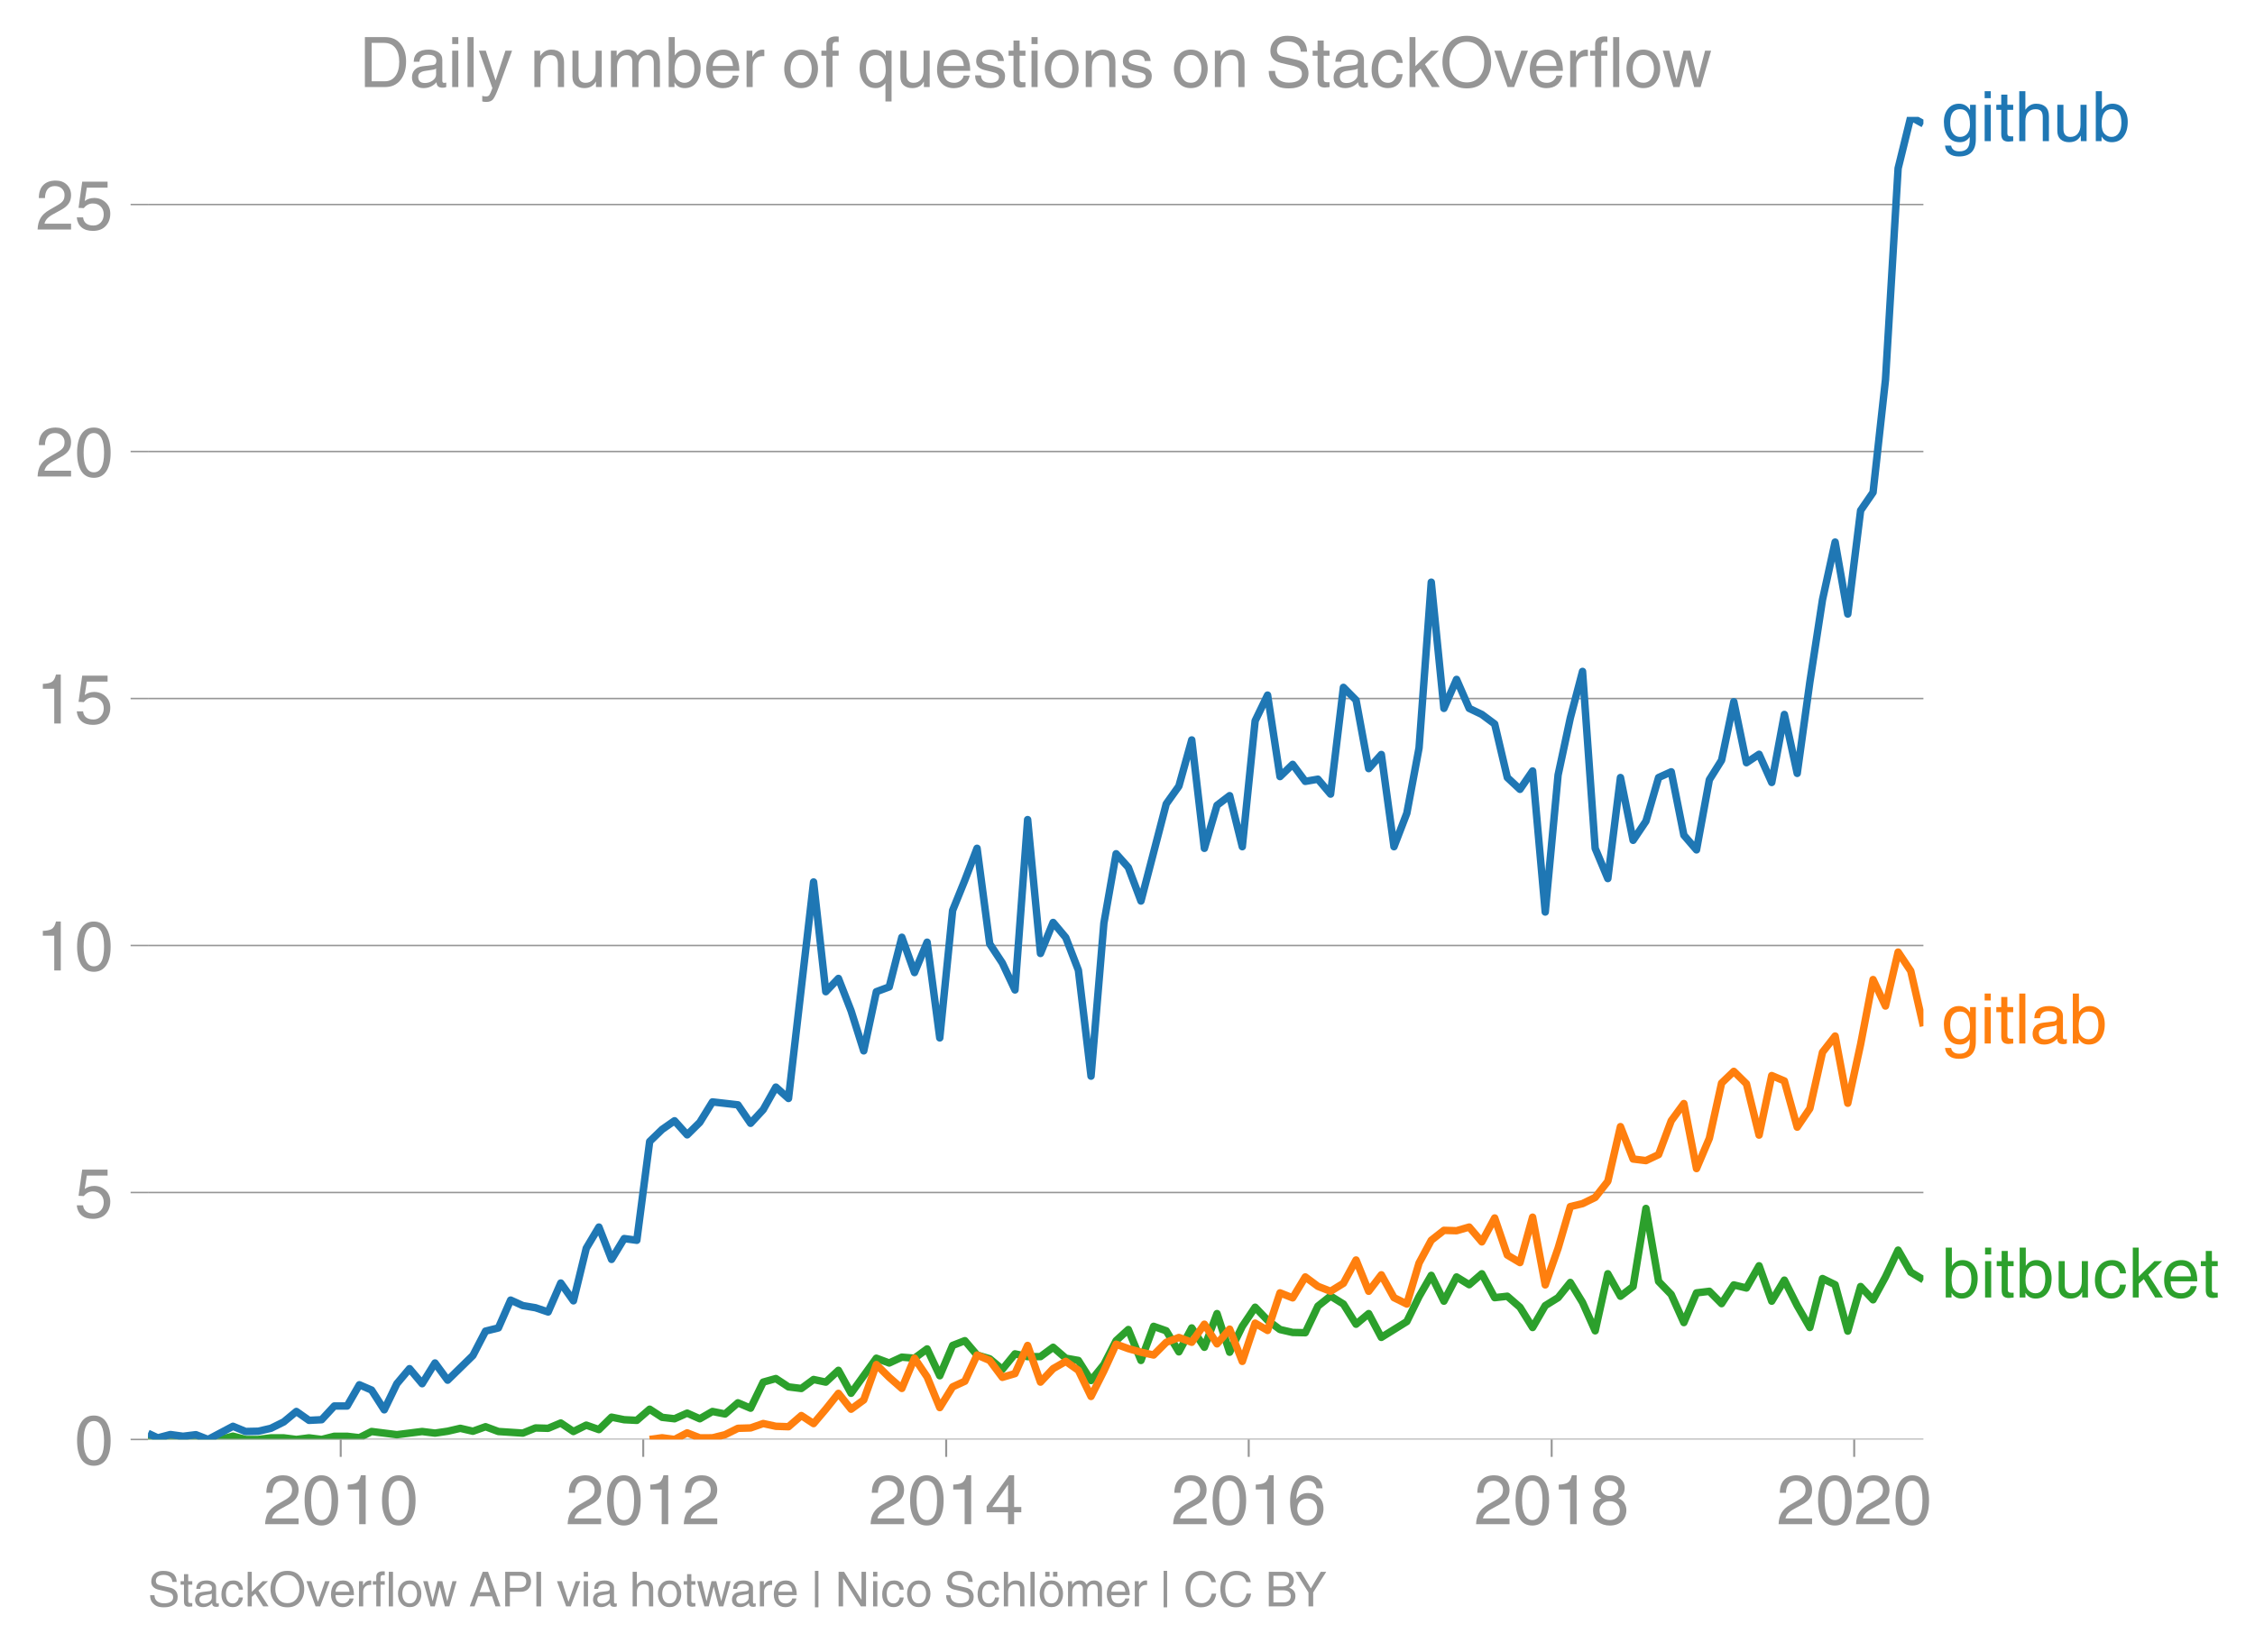 <svg height="443.234" viewBox="0 0 453.59 332.425" width="604.786" xmlns="http://www.w3.org/2000/svg" xmlns:xlink="http://www.w3.org/1999/xlink"><defs><style>*{stroke-linecap:butt;stroke-linejoin:round}</style></defs><g id="figure_1"><path d="M0 332.425h453.59V0H0z" fill="none" id="patch_1"/><g id="axes_1"><path d="M29.77 289.628h357.12V23.516H29.77z" fill="none" id="patch_2"/><path clip-path="url(#p16e44bb35f)" d="M29.77 289.007l1.961.621h12.584l2.545-.662 2.542.662h2.543l2.542-.32h2.584l2.543.32 2.544-.32 2.541.32 2.543-.641h2.584l2.459.286 2.457-1.248 5.087.641 5.085-.64 2.584.32 2.543-.374 2.544-.588 2.54.588 2.543-.909 2.585.962 4.916.32 2.544-1.036 2.543.075 2.543-1.069 2.542 1.71 2.584-1.282 2.543.897 2.544-2.5 2.54.513 2.543.128 2.585-2.244 2.5 1.636 2.5.287 2.544-1.133 2.542 1.133 2.543-1.464 2.542.502 2.584-2.244 2.543 1.08 2.544-5.248 2.541-.716 2.543 1.678 2.584.32 2.459-1.809 2.457.527 2.545-2.373 2.542 4.617 5.085-7.053 2.584.962 2.543-1.176 2.544.214 2.541-1.87 2.542 5.397 2.585-6.092 2.459-.962 2.457 2.886 2.545.758 2.542 2.127 2.543-3.12 2.542.555h2.584l2.543-1.88 2.544 2.2 2.54.45 2.543 4.04 2.585-3.207 2.459-4.809 2.457-2.244 2.544 6.22 2.543-6.862 2.542.898 2.543 4.232 2.584-4.809 2.543 3.89 2.544-6.775 2.54 7.77 2.543-5.206 2.584-3.847 2.501 2.62 2.5 1.869 2.544.587 2.542.054 2.543-5.354 2.542-2.02 2.584 1.603 2.543 4.061 2.544-2.137 2.541 4.787 5.127-3.184 2.459-5.027 2.457-4.271 2.545 5.194 2.542-4.874 2.543 1.56 2.542-2.2 2.584 4.808 2.543-.288 2.544 2.212 2.54 4.083 2.543-4.404 2.585-1.603 2.459-3.057 2.457 4.02 2.544 5.706 2.543-11.478 2.542 4.52 2.543-1.955 2.584-15.71 2.543 14.684 2.544 2.63 2.54 5.653 2.543-5.975 2.584-.32 2.46 2.485 2.457-3.768 2.544.62 2.543-4.467 2.542 7.118 2.543-4.232 2.584 5.13 2.543 4.403 2.544-9.854 2.54 1.24 2.543 9.34 2.584-8.977 2.501 2.676 2.5-4.6 2.544-5.397 2.542 4.435 2.543 1.529h0" fill="none" stroke="#2ca02c" stroke-linecap="square" stroke-width="1.5" id="line2d_1"/><g id="matplotlib.axis_1"><g id="xtick_1"><g id="line2d_2"><defs><path d="M0 0v3.5" id="m06232c6209" stroke="#969696" stroke-width=".4"/></defs><use x="68.534" xlink:href="#m06232c6209" y="289.628" fill="#969696" stroke="#969696" stroke-width=".4"/></g><g id="text_1"><defs><path d="M4.39 45.125q0 12.39 6.391 18.781 6.406 6.407 17.938 6.407 9.656 0 15.812-5.86 6.157-5.86 6.157-15.14 0-7.22-3.547-12.188-3.532-4.953-10.422-8.703l-12.11-6.64Q13.922 15.921 12.5 8.296h38.188V0H2.593q.39 9.906 4.297 16.5 3.906 6.594 12.203 11.375l12.593 7.328q5.032 2.89 7.329 5.984 2.297 3.094 2.297 8.516 0 5.375-3.766 9.031-3.75 3.672-10.156 3.672-7.078 0-10.594-4.672-3.516-4.656-3.61-12.609z" id="HelveticaWorld-Regular-50"/><path d="M42.484 34.188q0 14.109-3.734 21.156-3.734 7.062-10.969 7.062-7.078 0-10.89-7.062-3.797-7.047-3.797-21.157 0-13.671 3.75-20.937Q20.609 6 27.78 6q7.235 0 10.969 7 3.734 7.016 3.734 21.188zm9.422 0q0-17.297-6.25-26.704-6.25-9.39-17.875-9.39-12.062 0-18.062 9.734-6 9.75-6 26.36 0 17.03 6.14 26.578 6.157 9.547 17.922 9.547 11.625 0 17.875-9.5t6.25-26.626z" id="HelveticaWorld-Regular-48"/><path d="M35.89 0h-9.374v49.906H10.109v6.985q8.594.28 12.782 2.75Q27.094 62.109 29 70.313h6.89z" id="HelveticaWorld-Regular-49"/></defs><g transform="matrix(.14 0 0 -.14 52.963 306.678)" fill="#969696"><use xlink:href="#HelveticaWorld-Regular-50"/><use x="55.615" xlink:href="#HelveticaWorld-Regular-48"/><use x="111.23" xlink:href="#HelveticaWorld-Regular-49"/><use x="166.846" xlink:href="#HelveticaWorld-Regular-48"/></g></g></g><g id="xtick_2"><use x="129.387" xlink:href="#m06232c6209" y="289.628" fill="#969696" stroke="#969696" stroke-width=".4" id="line2d_3"/><g transform="matrix(.14 0 0 -.14 113.817 306.678)" fill="#969696" id="text_2"><use xlink:href="#HelveticaWorld-Regular-50"/><use x="55.615" xlink:href="#HelveticaWorld-Regular-48"/><use x="111.23" xlink:href="#HelveticaWorld-Regular-49"/><use x="166.846" xlink:href="#HelveticaWorld-Regular-50"/></g></g><g id="xtick_3"><use x="190.325" xlink:href="#m06232c6209" y="289.628" fill="#969696" stroke="#969696" stroke-width=".4" id="line2d_4"/><g id="text_3"><defs><path d="M10.594 24.703h22.61v31.89h-.188zM42 17.093V0h-8.797v17.094H2.484v8.593L34.72 70.314H42v-45.61h10.297v-7.61z" id="HelveticaWorld-Regular-52"/></defs><g transform="matrix(.14 0 0 -.14 174.754 306.678)" fill="#969696"><use xlink:href="#HelveticaWorld-Regular-50"/><use x="55.615" xlink:href="#HelveticaWorld-Regular-48"/><use x="111.23" xlink:href="#HelveticaWorld-Regular-49"/><use x="166.846" xlink:href="#HelveticaWorld-Regular-52"/></g></g></g><g id="xtick_4"><use x="251.178" xlink:href="#m06232c6209" y="289.628" fill="#969696" stroke="#969696" stroke-width=".4" id="line2d_5"/><g id="text_4"><defs><path d="M14.11 21.578q0-6.875 4.093-11.234Q22.313 6 28.906 6q6.297 0 10.032 4.438 3.734 4.453 3.734 11.687 0 6.297-3.688 10.547-3.687 4.25-10.468 4.25-6.594 0-10.5-4.156-3.907-4.157-3.907-11.188zM41.702 51.61q-.984 5.375-3.984 8.078-3 2.72-8.125 2.72-8.11 0-12.36-7.923-4.25-7.906-4.343-18.109l.203-.188q5.61 8.641 16.687 8.641 8.844 0 15.438-5.86 6.593-5.859 6.593-16.452 0-10.5-6.25-17.47-6.25-6.952-16.843-6.952-12.219 0-18.563 8.687-6.344 8.703-6.344 25.938 0 16.593 6.485 27.093 6.5 10.5 19.484 10.5 8.407 0 14.219-5.015 5.813-5 6.297-13.688z" id="HelveticaWorld-Regular-54"/></defs><g transform="matrix(.14 0 0 -.14 235.608 306.678)" fill="#969696"><use xlink:href="#HelveticaWorld-Regular-50"/><use x="55.615" xlink:href="#HelveticaWorld-Regular-48"/><use x="111.23" xlink:href="#HelveticaWorld-Regular-49"/><use x="166.846" xlink:href="#HelveticaWorld-Regular-54"/></g></g></g><g id="xtick_5"><use x="312.115" xlink:href="#m06232c6209" y="289.628" fill="#969696" stroke="#969696" stroke-width=".4" id="line2d_6"/><g id="text_5"><defs><path d="M27.594 40.578q5.422 0 8.953 3.094 3.547 3.11 3.547 8.234 0 4.594-3.407 7.547-3.39 2.953-9.687 2.953-5.61 0-8.672-3.11-3.047-3.093-3.047-7.874 0-5.125 3.813-7.984 3.812-2.86 8.5-2.86zm.093-7.562q-6.78 0-10.64-3.766-3.86-3.766-3.86-9.234 0-6.297 3.907-10.157Q21 6 28.219 6q6.406 0 10.234 3.86 3.828 3.859 3.828 10.265 0 5.469-3.828 9.172-3.828 3.719-10.766 3.719zM49.22 52.203q0-10.594-9.032-14.797 6.204-2.781 8.86-7.36 2.656-4.562 2.656-9.733 0-10.016-6.453-16.125-6.438-6.094-17.375-6.094-9.563 0-16.813 5.25-7.25 5.25-7.25 17.062 0 11.922 11.907 16.907-9.516 3.796-9.516 13.671 0 8.297 5.64 13.813 5.641 5.516 15.641 5.516 10.016 0 15.875-5.204 5.86-5.203 5.86-12.906z" id="HelveticaWorld-Regular-56"/></defs><g transform="matrix(.14 0 0 -.14 296.545 306.678)" fill="#969696"><use xlink:href="#HelveticaWorld-Regular-50"/><use x="55.615" xlink:href="#HelveticaWorld-Regular-48"/><use x="111.23" xlink:href="#HelveticaWorld-Regular-49"/><use x="166.846" xlink:href="#HelveticaWorld-Regular-56"/></g></g></g><g id="xtick_6"><use x="372.969" xlink:href="#m06232c6209" y="289.628" fill="#969696" stroke="#969696" stroke-width=".4" id="line2d_7"/><g transform="matrix(.14 0 0 -.14 357.399 306.678)" fill="#969696" id="text_6"><use xlink:href="#HelveticaWorld-Regular-50"/><use x="55.615" xlink:href="#HelveticaWorld-Regular-48"/><use x="111.23" xlink:href="#HelveticaWorld-Regular-50"/><use x="166.846" xlink:href="#HelveticaWorld-Regular-48"/></g></g></g><g id="matplotlib.axis_2"><g id="ytick_1"><path clip-path="url(#p16e44bb35f)" d="M29.77 289.628h357.12" fill="none" stroke="#969696" stroke-linecap="square" stroke-width=".3" id="line2d_8"/><g id="line2d_9"><defs><path d="M0 0h-3.5" id="ma847f5eac8" stroke="#969696" stroke-width=".3"/></defs><use x="29.771" xlink:href="#ma847f5eac8" y="289.628" fill="#969696" stroke="#969696" stroke-width=".3"/></g><use xlink:href="#HelveticaWorld-Regular-48" transform="matrix(.14 0 0 -.14 14.985 294.653)" fill="#969696" id="text_7"/></g><g id="ytick_2"><path clip-path="url(#p16e44bb35f)" d="M29.77 239.933h357.12" fill="none" stroke="#969696" stroke-linecap="square" stroke-width=".3" id="line2d_10"/><use x="29.771" xlink:href="#ma847f5eac8" y="239.933" fill="#969696" stroke="#969696" stroke-width=".3" id="line2d_11"/><g id="text_8"><defs><path d="M14.703 40.922q5.813 4.39 13.625 4.39 9.469 0 16.281-6.296 6.813-6.297 6.813-16.22 0-10.78-6.578-17.796-6.563-7-18.422-7-10.313 0-16.266 5.047Q4.203 8.109 3.22 17.39h9.094q.671-5.672 4.437-8.672 3.766-3 10.453-3 6.485 0 10.64 4.484Q42 14.703 42 21.688q0 7.125-4.36 11.421-4.343 4.297-11.218 4.297-7.813 0-13.047-6.687l-7.563.39 5.266 37.594h36.438v-8.5H17.672z" id="HelveticaWorld-Regular-53"/></defs><use xlink:href="#HelveticaWorld-Regular-53" transform="matrix(.14 0 0 -.14 14.985 244.957)" fill="#969696"/></g></g><g id="ytick_3"><path clip-path="url(#p16e44bb35f)" d="M29.77 190.237h357.12" fill="none" stroke="#969696" stroke-linecap="square" stroke-width=".3" id="line2d_12"/><use x="29.771" xlink:href="#ma847f5eac8" y="190.237" fill="#969696" stroke="#969696" stroke-width=".3" id="line2d_13"/><g transform="matrix(.14 0 0 -.14 7.2 195.262)" fill="#969696" id="text_9"><use xlink:href="#HelveticaWorld-Regular-49"/><use x="55.615" xlink:href="#HelveticaWorld-Regular-48"/></g></g><g id="ytick_4"><path clip-path="url(#p16e44bb35f)" d="M29.77 140.541h357.12" fill="none" stroke="#969696" stroke-linecap="square" stroke-width=".3" id="line2d_14"/><use x="29.771" xlink:href="#ma847f5eac8" y="140.541" fill="#969696" stroke="#969696" stroke-width=".3" id="line2d_15"/><g transform="matrix(.14 0 0 -.14 7.2 145.566)" fill="#969696" id="text_10"><use xlink:href="#HelveticaWorld-Regular-49"/><use x="55.615" xlink:href="#HelveticaWorld-Regular-53"/></g></g><g id="ytick_5"><path clip-path="url(#p16e44bb35f)" d="M29.77 90.846h357.12" fill="none" stroke="#969696" stroke-linecap="square" stroke-width=".3" id="line2d_16"/><use x="29.771" xlink:href="#ma847f5eac8" y="90.846" fill="#969696" stroke="#969696" stroke-width=".3" id="line2d_17"/><g transform="matrix(.14 0 0 -.14 7.2 95.87)" fill="#969696" id="text_11"><use xlink:href="#HelveticaWorld-Regular-50"/><use x="55.615" xlink:href="#HelveticaWorld-Regular-48"/></g></g><g id="ytick_6"><path clip-path="url(#p16e44bb35f)" d="M29.77 41.15h357.12" fill="none" stroke="#969696" stroke-linecap="square" stroke-width=".3" id="line2d_18"/><use x="29.771" xlink:href="#ma847f5eac8" y="41.15" fill="#969696" stroke="#969696" stroke-width=".3" id="line2d_19"/><g transform="matrix(.14 0 0 -.14 7.2 46.175)" fill="#969696" id="text_12"><use xlink:href="#HelveticaWorld-Regular-50"/><use x="55.615" xlink:href="#HelveticaWorld-Regular-53"/></g></g></g><path clip-path="url(#p16e44bb35f)" d="M130.68 289.628l2.5-.342 2.5.342 2.544-1.325 2.542 1.005 2.543-.011 2.542-.63 2.584-1.283 2.543-.075 2.544-.887 2.541.556 2.543.085 2.584-2.244 2.459 1.615 2.457-2.897 2.545-3.185 2.542 3.185 2.543-1.86 2.542-7.118 2.584 2.565 2.543 2.234 2.544-6.081 2.541 3.762 2.542 6.177 2.585-4.168 2.459-1.134 2.457-5.278 2.545 1.09 2.542 3.398 2.543-.748 2.542-5.664 2.584 7.374 2.543-2.704 2.544-1.464 2.54 1.795 2.543 5.259 2.585-5.13 2.459-5.382 2.457.893 2.544.716 2.543.567 2.542-2.555 2.543-.972 2.584.962 2.543-3.634 2.544 3.954 2.54-2.96 2.543 6.487 2.584-7.695 2.501 1.47 2.5-7.562 2.544 1.005 2.542-4.21 2.543 1.891 2.542.994 2.584-1.603 2.543-4.692 2.544 6.295 2.541-3.313 2.543 4.595 2.584 1.283 2.459-8.245 2.457-4.58 2.545-1.998 2.542.074 2.543-.737 2.542 2.982 2.584-4.81 2.543 7.46 2.544 1.518 2.54-9.138 2.543 13.626 2.585-7.374 2.459-8.382 2.457-.595 2.544-1.25 2.543-3.239 2.542-11.008 2.543 6.52 2.584.32 2.543-1.207 2.544-6.808 2.54-3.463 2.543 13.081 2.584-6.091 2.46-11.107 2.457-2.36 2.544 2.502 2.543 10.323 2.542-11.98 2.543 1.08 2.584 9.297 2.543-3.75 2.544-11.319 2.54-3.26 2.543 13.52 2.584-11.863 2.501-13.023 2.5 5.328 2.544-10.858 2.542 3.805 2.543 11.104" fill="none" stroke="#ff7f0e" stroke-linecap="square" stroke-width="1.5" id="line2d_20"/><path clip-path="url(#p16e44bb35f)" d="M29.77 288.386l1.961.922 2.541-.674 2.543.353 2.584-.32 2.459.961 5.002-2.65 2.542 1.047 2.543-.053 2.542-.588 2.584-1.283 2.543-2.105 2.544 1.785 2.541-.128 2.543-2.758h2.584l2.459-4.27 2.457 1.064 2.545 3.976 2.542-5.258 2.543-3.025 2.542 3.025 2.584-4.168 2.543 3.462 5.085-4.97 2.542-4.905 2.585-.64 2.459-5.6 2.457 1.11 2.544.428 2.543.855 2.543-5.825 2.542 3.58 2.584-10.58 2.543-4.264 2.544 6.509 2.54-4.19 2.543.342 2.585-19.878 2.5-2.421 2.5-1.747 2.544 2.832 2.542-2.512 2.543-4.114 5.126.588 2.543 3.719 2.544-2.757 2.541-4.532 2.543 2.287 5.043-43.558 2.457 22.077 2.545-2.672 2.542 6.52 2.543 8.057 2.542-11.905 2.584-.962 2.543-9.992 2.544 7.107 2.541-6.114 2.542 19.259 2.585-25.65 2.459-6.08 2.457-6.424 2.545 19.227 2.542 3.858 2.543 5.418 2.542-34.274 2.584 26.932 2.543-6.241 2.544 3.035 2.54 6.573 2.543 21.32 2.585-30.779 2.459-13.97 2.457 2.749 2.544 6.765 5.085-19.547 2.543-3.57 2.584-9.298 2.543 21.813 2.544-8.667 2.54-1.935 2.543 10.27 2.584-25.328 2.501-5.174 2.5 16.396 2.544-2.458 2.542 3.42 2.543-.439 2.542 3.003 2.584-21.48 2.543 2.575 2.544 13.776 2.541-2.843 2.543 18.553 2.584-6.733 2.459-13.145 2.457-33.345 2.545 25.393 2.542-5.835 2.543 5.835 2.542 1.219 2.584 1.923 2.543 10.773 2.544 2.373 2.54-3.698 2.543 28.385 2.585-27.573 2.459-11.485 2.457-9.355 2.544 35.6 2.543 6.08 2.542-20.327 2.543 12.632 2.584-3.847 2.543-8.785 2.544-1.154 2.54 12.75 2.543 2.96 2.584-14.107 2.46-3.928 2.457-11.782 2.544 12.28 2.543-1.7 2.542 5.675 2.543-13.69 2.584 11.862 2.543-18.382 2.544-16.565 2.54-11.595 2.543 14.48 2.584-20.84 2.501-3.637 2.5-22.653 2.544-42.557 2.542-10.345 2.543 1.4h0" fill="none" stroke="#1f77b4" stroke-linecap="square" stroke-width="1.5" id="line2d_21"/><g id="text_13"><defs><path d="M12.984 26.313q0-9.61 3.813-14.907Q20.609 6.11 27.094 6.11q6.312 0 10.312 4.579 4 4.593 4 13 0 11.03-3.5 16.625-3.484 5.593-10.61 5.593-7.171 0-10.75-4.765-3.562-4.766-3.562-14.828zM49.812 2.983q0-12.609-6.062-18.797-6.047-6.203-18.266-6.203-8.78 0-13.984 4.047Q6.297-13.922 5.516-6.39h8.796q.672-3.812 3.532-6.062 2.86-2.25 8.281-2.25 7.375 0 11.125 3.969 3.766 3.953 3.766 12.828v3.719h-.188q-4.937-7.329-13.922-7.329-11.187 0-17.093 8.25-5.907 8.25-5.907 20.953 0 11.625 5.953 18.875 5.97 7.25 15.829 7.25 9.906 0 15.625-8.89h.187v7.375h8.313z" id="HelveticaWorld-Regular-103"/><path d="M6.594 61.813v9.968h8.781v-9.969zM15.375 0H6.594v52.297h8.781z" id="HelveticaWorld-Regular-105"/><path d="M17.188 45.016V10.984q0-2 1.093-3.046 1.11-1.047 3.938-1.047h3.375V0Q20.797-.688 19-.688q-5.516 0-8.063 2.641-2.53 2.64-2.53 8.547v34.516H1.311v7.28h7.094v14.595h8.781V52.297h8.407v-7.281z" id="HelveticaWorld-Regular-116"/><path d="M49.219 0h-8.844v34.188q0 6.296-2.438 9-2.437 2.718-7.953 2.718-6.797 0-10.703-4.406-3.906-4.39-3.906-12.984V0H6.594v71.781h8.781V45.312h.203q6 8.5 15.328 8.5 8.594 0 13.453-4.5 4.86-4.484 4.86-13.718z" id="HelveticaWorld-Regular-104"/><path d="M6.11 52.297h8.78V17.578q0-5.765 2.61-8.625Q20.125 6.11 25 6.11q6.781 0 10.594 4.797 3.812 4.813 3.812 12.578v28.813h8.782V0H39.89v7.625l-.188.188q-4.984-9.329-16.61-9.329-7.515 0-12.25 4.094Q6.11 6.688 6.11 14.703z" id="HelveticaWorld-Regular-117"/><path d="M43.406 26.313q0 10.5-3.718 15.046-3.704 4.547-10.579 4.547-6.984-.11-10.562-5.453Q14.984 35.11 14.984 25q0-10.297 4.297-14.594Q23.578 6.11 29.297 6.11q6.5 0 10.297 5.344 3.812 5.344 3.812 14.86zM6.594 0v71.781h8.781V45.703h.203q5.61 8.11 15.14 8.11 9.766 0 15.766-7.25t6-18.876q0-13.093-6.062-21.156Q40.375-1.516 29.5-1.516q-9.578 0-14.406 8.016h-.203V0z" id="HelveticaWorld-Regular-98"/></defs><g transform="matrix(.14 0 0 -.14 390.462 28.4)" fill="#1f77b4"><use xlink:href="#HelveticaWorld-Regular-103"/><use x="55.908" xlink:href="#HelveticaWorld-Regular-105"/><use x="77.93" xlink:href="#HelveticaWorld-Regular-116"/><use x="105.615" xlink:href="#HelveticaWorld-Regular-104"/><use x="160.791" xlink:href="#HelveticaWorld-Regular-117"/><use x="215.576" xlink:href="#HelveticaWorld-Regular-98"/></g></g><g id="text_14"><defs><path d="M15.375 0H6.594v71.781h8.781z" id="HelveticaWorld-Regular-108"/><path d="M38.375 26.703q-.969-1.015-3.828-1.656-2.86-.625-10.672-1.656-5.766-.688-8.469-2.844-2.703-2.14-2.703-5.656 0-4.297 2.281-6.688 2.297-2.39 7.329-2.39 6.296 0 11.171 3.578 4.891 3.593 4.891 8.718zM6.203 36.375q.297 8.844 5.734 13.14 5.454 4.297 15.844 4.297 8.297 0 13.907-3.765 5.624-3.75 5.624-10.844V9.078Q47.313 6 50.094 6q1.125 0 2.89.39V0Q50.594-.984 48-.984q-4.5 0-6.703 1.921-2.188 1.938-2.281 6.047-7.516-8.5-18.891-8.5-7.422 0-11.922 4.204Q3.72 6.89 3.72 13.624q0 6.89 3.906 11.125Q11.531 29 19 29.89l15.516 1.891q4.203.64 4.203 6.203 0 4.11-3.047 6.297-3.047 2.203-9.25 2.203-5.516 0-8.485-2.437-2.953-2.438-3.53-7.672z" id="HelveticaWorld-Regular-97"/></defs><g transform="matrix(.14 0 0 -.14 390.462 209.955)" fill="#ff7f0e"><use xlink:href="#HelveticaWorld-Regular-103"/><use x="55.908" xlink:href="#HelveticaWorld-Regular-105"/><use x="77.93" xlink:href="#HelveticaWorld-Regular-116"/><use x="105.615" xlink:href="#HelveticaWorld-Regular-108"/><use x="127.637" xlink:href="#HelveticaWorld-Regular-97"/><use x="182.568" xlink:href="#HelveticaWorld-Regular-98"/></g></g><g id="text_15"><defs><path d="M39.594 34.719q-1.89 11.187-12.39 11.187-6.5 0-10.454-5.203-3.953-5.203-3.953-14.484 0-10.11 3.656-15.11 3.672-5 10.64-5 4.688 0 8.11 3.438 3.422 3.437 4.39 8.953h8.5q-1.312-9.703-6.859-14.86-5.547-5.156-14.328-5.156-10.297 0-16.89 7.047-6.594 7.063-6.594 19.172 0 13.281 6.594 21.188 6.593 7.922 18.5 7.922 8.687 0 13.843-5.204 5.157-5.203 5.735-13.89z" id="HelveticaWorld-Regular-99"/><path d="M50 0H38.719L22.406 26.422l-7.312-6.594V0h-8.5v71.781h8.5v-41.61l22.5 22.126H48.78L28.813 32.813z" id="HelveticaWorld-Regular-107"/><path d="M42.484 30.328q-.687 8.485-4.5 12.031-3.797 3.547-10.109 3.547-6.39 0-10.328-4.5-3.922-4.484-4.172-11.078zm8.391-13.922q-1.453-8.11-7.953-13.422-5.719-4.5-15.047-4.593-10.984.093-17.438 7.203Q4 12.704 4 24.704q0 13.78 6.64 21.437 6.641 7.672 18.47 7.672 10.593 0 16.546-7.922 5.953-7.907 5.953-22.594H13.375q0-8.203 3.813-12.703Q21 6.109 28.608 6.109q5.375 0 9.235 3.235 3.86 3.25 4.25 7.062z" id="HelveticaWorld-Regular-101"/></defs><g transform="matrix(.14 0 0 -.14 390.462 261.067)" fill="#2ca02c"><use xlink:href="#HelveticaWorld-Regular-98"/><use x="56.494" xlink:href="#HelveticaWorld-Regular-105"/><use x="78.516" xlink:href="#HelveticaWorld-Regular-116"/><use x="106.201" xlink:href="#HelveticaWorld-Regular-98"/><use x="162.695" xlink:href="#HelveticaWorld-Regular-117"/><use x="217.48" xlink:href="#HelveticaWorld-Regular-99"/><use x="268.75" xlink:href="#HelveticaWorld-Regular-107"/><use x="316.375" xlink:href="#HelveticaWorld-Regular-101"/><use x="371.795" xlink:href="#HelveticaWorld-Regular-116"/></g></g><g id="text_16"><defs><path d="M50.39 50.781q-.296 6.844-5.109 10.719-4.797 3.875-12.656 3.875-7.922 0-12.172-3.25-4.234-3.234-4.234-9.344 0-3.265 1.843-5.61 1.86-2.343 6.641-3.468l20.516-4.687q8.297-1.813 12.297-6.875 4.015-5.047 4.015-12.313 0-10.64-7.812-16.187-7.813-5.547-20.313-5.547-9.531 0-15.031 2.437-5.484 2.453-9.734 7.766-4.25 5.328-4.25 14.89h9.093q0-8 5.313-12.406 5.328-4.39 14.5-4.39 8.89 0 13.844 3.156 4.953 3.156 4.953 8.953 0 5.281-2.953 7.89Q46.188 29 37.594 31l-15.469 3.625q-7.719 1.75-11.531 6.125Q6.78 45.125 6.78 51.516q0 9.672 6.516 15.922 6.531 6.25 18.203 6.25 13.172 0 20.328-5.5 7.156-5.485 7.688-17.407z" id="HelveticaWorld-Regular-83"/><path d="M63.922 35.89q0 12.594-6.672 20.891-6.656 8.313-18.328 8.313-11.531 0-18.266-8.313-6.734-8.297-6.734-20.89 0-12.985 6.828-21.094 6.844-8.11 18.172-8.11 11.078 0 18.031 7.907 6.969 7.922 6.969 21.297zm9.953 0q0-16.062-9.281-26.937-9.266-10.86-25.672-10.86-16.516 0-25.766 10.86-9.25 10.875-9.25 26.938 0 16.109 9.25 26.953 9.25 10.843 25.766 10.843 16.89 0 25.922-11.046 9.031-11.032 9.031-26.75z" id="HelveticaWorld-Regular-79"/><path d="M39.406 52.297h9.625L29.11 0h-9.437L.594 52.297h10.203L24.422 9.719h.187z" id="HelveticaWorld-Regular-118"/><path d="M15.375 0H6.594v52.297h8.297v-8.688h.203q5.703 10.203 14.687 10.203 1.422 0 2.297-.296V44.39h-3.266q-5.906 0-9.671-4.016-3.766-4-3.766-9.953z" id="HelveticaWorld-Regular-114"/><path d="M17.188 45.016V0H8.405v45.016H1.22v7.28h7.187v8.985q0 5.907 3.578 8.703 3.594 2.813 10.032 2.813 2.203 0 3.968-.188v-7.906q-1.562.188-3.578.188-2.922 0-4.078-1.438-1.14-1.437-1.14-4.656v-6.5h8.796v-7.281z" id="HelveticaWorld-Regular-102"/><path d="M12.703 26.219q0-8.735 3.953-14.375 3.953-5.64 11.219-5.64 7.531 0 11.438 5.905 3.906 5.907 3.906 14.11 0 8.297-3.907 14.078-3.906 5.797-11.437 5.797-6.969 0-11.078-5.453-4.094-5.438-4.094-14.422zm-8.984 0q0 11.672 6.484 19.625 6.5 7.968 17.672 7.968 11.438 0 17.875-8.062 6.453-8.047 6.453-19.531 0-11.516-6.406-19.625-6.39-8.11-17.922-8.11-11.078 0-17.625 7.86-6.531 7.86-6.531 19.875z" id="HelveticaWorld-Regular-111"/><path d="M25.594 0h-8.985L1.516 52.297h9.468L21 11.187h.188l10.109 41.11h9.922l10.203-41.11h.187l10.594 41.11h8.703L55.812 0h-9.234L35.984 40.484h-.187z" id="HelveticaWorld-Regular-119"/><path d="M44 29.5L33.406 61.078h-.203L21.687 29.5zm-25.297-8.594L11.188 0h-9.97l27 71.781h10.985L65.187 0H54.594l-7.078 20.906z" id="HelveticaWorld-Regular-65"/><path d="M17.828 38.625H37.11q7.282 0 10.938 3.188 3.656 3.203 3.656 9.703 0 5.812-3.516 8.89-3.515 3.078-10.687 3.078H17.828zm0-38.625H8.11v71.781h32.266q9.625 0 15.484-5.594 5.86-5.593 5.86-14.578 0-9.328-5.672-15.312-5.656-5.969-15.672-5.969H17.828z" id="HelveticaWorld-Regular-80"/><path d="M17.828 0H8.11v71.781h9.72z" id="HelveticaWorld-Regular-73"/><path d="M9.422 73.688h7.281V-1.906H9.422z" id="HelveticaWorld-Regular-124"/><path d="M55.61 71.781h9.374V0h-10.78L17.577 58.016h-.187V0H8.109v71.781h11.375l35.938-57.969h.187z" id="HelveticaWorld-Regular-78"/><path d="M12.703 26.219q0-8.735 3.953-14.375 3.953-5.64 11.219-5.64 7.531 0 11.438 5.905 3.906 5.907 3.906 14.11 0 8.297-3.907 14.078-3.906 5.797-11.437 5.797-6.969 0-11.078-5.453-4.094-5.438-4.094-14.422zm-8.984 0q0 11.672 6.484 19.625 6.5 7.968 17.672 7.968 11.438 0 17.875-8.062 6.453-8.047 6.453-19.531 0-11.516-6.406-19.625-6.39-8.11-17.922-8.11-11.078 0-17.625 7.86-6.531 7.86-6.531 19.875zm36.734 35.406H31.47v10.156h8.984zm-16.219 0H15.25v10.156h8.984z" id="HelveticaWorld-Regular-246"/><path d="M6.594 52.297h8.297v-7.375h.203q5.906 8.89 15.812 8.89 9.813 0 13.922-8.5 3.75 4.594 7.266 6.547 3.515 1.953 8.703 1.953 6.781 0 11.484-4.453Q77 44.922 77 36.187V0h-8.781v33.797q0 6.094-2.297 9.094-2.297 3.015-7.422 3.015-5.172 0-8.75-4.203-3.563-4.203-3.563-9.812V0h-8.78v36.188q0 4.53-2.11 7.124-2.094 2.594-6.094 2.594-6.297 0-10.062-4.687-3.766-4.688-3.766-12.703V0H6.594z" id="HelveticaWorld-Regular-109"/><path d="M58.016 50.203q-1.625 7.313-6.782 11.094-5.14 3.797-13.343 3.797-10.594 0-17.047-7.703-6.438-7.688-6.438-20.766 0-15.14 6.094-22.547 6.11-7.39 17.688-7.39 7.609 0 13.093 5.046 5.5 5.063 7.407 14.688h9.421Q66.22 12.594 57.625 5.344t-20.906-7.25q-14.703 0-23.516 10.11Q4.391 18.311 4.391 36.28q0 17.328 9.203 27.36 9.203 10.047 24.297 10.047 12.5 0 20.265-6.454 7.766-6.437 9.235-17.03z" id="HelveticaWorld-Regular-67"/><path d="M8.11 71.781h31.484q9.281 0 14.797-5.031 5.515-5.031 5.515-13.031 0-4.844-2.422-8.828-2.406-3.97-7.187-6.172 6.687-2.532 9.828-6.735 3.156-4.203 3.156-10.797 0-9.265-6.687-15.234Q49.906 0 38.922 0H8.109zm9.562-63.484h20.703q7.625 0 11.422 3.531 3.812 3.547 3.812 9.563 0 6.093-4.25 9.093Q45.125 33.5 36.812 33.5h-19.14zm0 33.11h17.625q7.719 0 11.312 2.796 3.594 2.813 3.594 8.781 0 5.125-3.406 7.813-3.39 2.687-11.39 2.687H17.671z" id="HelveticaWorld-Regular-66"/><path d="M37.313 0h-9.72v28.906L.485 71.781h11.329l20.609-34.469 20.562 34.47h11.422L37.312 28.905z" id="HelveticaWorld-Regular-89"/></defs><g transform="matrix(.097 0 0 -.097 29.77 323.214)" fill="#969696"><use xlink:href="#HelveticaWorld-Regular-83"/><use x="66.211" xlink:href="#HelveticaWorld-Regular-116"/><use x="93.896" xlink:href="#HelveticaWorld-Regular-97"/><use x="148.828" xlink:href="#HelveticaWorld-Regular-99"/><use x="200.098" xlink:href="#HelveticaWorld-Regular-107"/><use x="250.098" xlink:href="#HelveticaWorld-Regular-79"/><use x="327.881" xlink:href="#HelveticaWorld-Regular-118"/><use x="375.49" xlink:href="#HelveticaWorld-Regular-101"/><use x="430.91" xlink:href="#HelveticaWorld-Regular-114"/><use x="464.979" xlink:href="#HelveticaWorld-Regular-102"/><use x="492.664" xlink:href="#HelveticaWorld-Regular-108"/><use x="514.686" xlink:href="#HelveticaWorld-Regular-111"/><use x="569.094" xlink:href="#HelveticaWorld-Regular-119"/><use x="641.506" xlink:href="#HelveticaWorld-Regular-32"/><use x="665.92" xlink:href="#HelveticaWorld-Regular-65"/><use x="732.619" xlink:href="#HelveticaWorld-Regular-80"/><use x="797.268" xlink:href="#HelveticaWorld-Regular-73"/><use x="823.049" xlink:href="#HelveticaWorld-Regular-32"/><use x="847.463" xlink:href="#HelveticaWorld-Regular-118"/><use x="897.072" xlink:href="#HelveticaWorld-Regular-105"/><use x="919.094" xlink:href="#HelveticaWorld-Regular-97"/><use x="974.025" xlink:href="#HelveticaWorld-Regular-32"/><use x="998.439" xlink:href="#HelveticaWorld-Regular-104"/><use x="1053.615" xlink:href="#HelveticaWorld-Regular-111"/><use x="1109.523" xlink:href="#HelveticaWorld-Regular-116"/><use x="1137.209" xlink:href="#HelveticaWorld-Regular-119"/><use x="1207.246" xlink:href="#HelveticaWorld-Regular-97"/><use x="1262.178" xlink:href="#HelveticaWorld-Regular-114"/><use x="1293.746" xlink:href="#HelveticaWorld-Regular-101"/><use x="1349.166" xlink:href="#HelveticaWorld-Regular-32"/><use x="1373.58" xlink:href="#HelveticaWorld-Regular-124"/><use x="1399.557" xlink:href="#HelveticaWorld-Regular-32"/><use x="1423.971" xlink:href="#HelveticaWorld-Regular-78"/><use x="1497.066" xlink:href="#HelveticaWorld-Regular-105"/><use x="1519.088" xlink:href="#HelveticaWorld-Regular-99"/><use x="1570.357" xlink:href="#HelveticaWorld-Regular-111"/><use x="1626.266" xlink:href="#HelveticaWorld-Regular-32"/><use x="1650.68" xlink:href="#HelveticaWorld-Regular-83"/><use x="1716.891" xlink:href="#HelveticaWorld-Regular-99"/><use x="1768.16" xlink:href="#HelveticaWorld-Regular-104"/><use x="1823.336" xlink:href="#HelveticaWorld-Regular-108"/><use x="1845.357" xlink:href="#HelveticaWorld-Regular-246"/><use x="1901.266" xlink:href="#HelveticaWorld-Regular-109"/><use x="1984.273" xlink:href="#HelveticaWorld-Regular-101"/><use x="2039.693" xlink:href="#HelveticaWorld-Regular-114"/><use x="2072.262" xlink:href="#HelveticaWorld-Regular-32"/><use x="2096.676" xlink:href="#HelveticaWorld-Regular-124"/><use x="2122.652" xlink:href="#HelveticaWorld-Regular-32"/><use x="2147.066" xlink:href="#HelveticaWorld-Regular-67"/><use x="2219.381" xlink:href="#HelveticaWorld-Regular-67"/><use x="2291.695" xlink:href="#HelveticaWorld-Regular-32"/><use x="2316.109" xlink:href="#HelveticaWorld-Regular-66"/><use x="2378.922" xlink:href="#HelveticaWorld-Regular-89"/></g></g><g id="text_17"><defs><path d="M17.828 8.297h18.797q9.766 0 15.281 7.5 5.516 7.5 5.516 20.484 0 12.844-5.563 19.969-5.562 7.125-16.062 7.234H17.828zM8.11 71.78h29.094q14.11 0 22.094-9.703 7.984-9.687 7.984-25.156 0-16.61-7.984-26.766Q51.313 0 36.813 0H8.108z" id="HelveticaWorld-Regular-68"/><path d="M39.016 52.297h9.562L29.891.984q-.5-1.375-.985-2.593-4.25-11.329-7.328-15.547-3.078-4.235-9.953-4.235-3.61 0-5.906.782v8.015q2.484-.89 5.468-.89 3.22 0 4.704 2.03 1.5 2.032 4.421 9.938L.875 52.297h9.922L24.812 9.719H25z" id="HelveticaWorld-Regular-121"/><path d="M49.219 0h-8.844v32.172q0 7.422-2.594 10.578-2.578 3.156-8.578 3.156-5.906 0-9.875-4.5-3.953-4.484-3.953-12.89V0H6.594v52.297h8.297v-7.375h.203q6.203 8.89 15.812 8.89 8.89 0 13.594-4.718 4.719-4.703 4.719-13.5z" id="HelveticaWorld-Regular-110"/><path d="M41.5 23.688q0 11.125-3.5 16.671-3.484 5.547-10.61 5.547-6.874 0-10.593-4.5-3.703-4.484-3.703-15.093 0-9.422 3.75-14.813 3.765-5.39 10.36-5.39 5.812 0 10.046 4.39 4.25 4.39 4.25 13.188zm8.406-44.391H41.11V5.516h-.187Q35.89-1.516 27-1.516q-10.984 0-17 8.157-6 8.156-6 21.047 0 11.421 5.906 18.765 5.922 7.36 15.875 7.36 9.907 0 15.625-8.891h.203v7.375h8.297z" id="HelveticaWorld-Regular-113"/><path d="M36.078 37.406q-.187 4.688-3.344 6.735-3.14 2.047-9.047 2.047-4.296 0-7.359-1.907-3.047-1.89-3.047-5.468 0-2.829 1.797-4.172 1.813-1.344 7.828-2.86l8.688-2.187q7.906-2 11.297-5.11 3.406-3.093 3.406-8.656 0-7.719-5.64-12.531-5.641-4.813-15.063-4.813-11 0-16.64 4.563-5.626 4.578-5.735 13.75h8.5q.203-5.422 3.594-8.063 3.39-2.625 10.171-2.625 5.516 0 8.766 2.188 3.25 2.203 3.25 6.11 0 2.78-2.11 4.437-2.093 1.672-8.296 3.078l-10.203 2.5q-6.203 1.562-9.157 4.656-2.953 3.094-2.953 8.031 0 7.72 5.516 12.203 5.531 4.5 14.406 4.5 9.485 0 14.531-4.624 5.047-4.61 5.344-11.782z" id="HelveticaWorld-Regular-115"/></defs><g transform="matrix(.14 0 0 -.14 72.264 17.516)" fill="#969696"><use xlink:href="#HelveticaWorld-Regular-68"/><use x="72.021" xlink:href="#HelveticaWorld-Regular-97"/><use x="126.953" xlink:href="#HelveticaWorld-Regular-105"/><use x="148.975" xlink:href="#HelveticaWorld-Regular-108"/><use x="170.996" xlink:href="#HelveticaWorld-Regular-121"/><use x="220.605" xlink:href="#HelveticaWorld-Regular-32"/><use x="245.02" xlink:href="#HelveticaWorld-Regular-110"/><use x="300.195" xlink:href="#HelveticaWorld-Regular-117"/><use x="354.98" xlink:href="#HelveticaWorld-Regular-109"/><use x="437.988" xlink:href="#HelveticaWorld-Regular-98"/><use x="494.482" xlink:href="#HelveticaWorld-Regular-101"/><use x="549.902" xlink:href="#HelveticaWorld-Regular-114"/><use x="582.471" xlink:href="#HelveticaWorld-Regular-32"/><use x="606.885" xlink:href="#HelveticaWorld-Regular-111"/><use x="662.793" xlink:href="#HelveticaWorld-Regular-102"/><use x="690.479" xlink:href="#HelveticaWorld-Regular-32"/><use x="714.893" xlink:href="#HelveticaWorld-Regular-113"/><use x="771.387" xlink:href="#HelveticaWorld-Regular-117"/><use x="826.172" xlink:href="#HelveticaWorld-Regular-101"/><use x="881.592" xlink:href="#HelveticaWorld-Regular-115"/><use x="931.592" xlink:href="#HelveticaWorld-Regular-116"/><use x="959.277" xlink:href="#HelveticaWorld-Regular-105"/><use x="981.299" xlink:href="#HelveticaWorld-Regular-111"/><use x="1037.207" xlink:href="#HelveticaWorld-Regular-110"/><use x="1092.383" xlink:href="#HelveticaWorld-Regular-115"/><use x="1142.383" xlink:href="#HelveticaWorld-Regular-32"/><use x="1166.797" xlink:href="#HelveticaWorld-Regular-111"/><use x="1222.705" xlink:href="#HelveticaWorld-Regular-110"/><use x="1277.881" xlink:href="#HelveticaWorld-Regular-32"/><use x="1302.295" xlink:href="#HelveticaWorld-Regular-83"/><use x="1368.506" xlink:href="#HelveticaWorld-Regular-116"/><use x="1396.191" xlink:href="#HelveticaWorld-Regular-97"/><use x="1451.123" xlink:href="#HelveticaWorld-Regular-99"/><use x="1502.393" xlink:href="#HelveticaWorld-Regular-107"/><use x="1552.393" xlink:href="#HelveticaWorld-Regular-79"/><use x="1630.176" xlink:href="#HelveticaWorld-Regular-118"/><use x="1677.785" xlink:href="#HelveticaWorld-Regular-101"/><use x="1733.205" xlink:href="#HelveticaWorld-Regular-114"/><use x="1767.273" xlink:href="#HelveticaWorld-Regular-102"/><use x="1794.959" xlink:href="#HelveticaWorld-Regular-108"/><use x="1816.98" xlink:href="#HelveticaWorld-Regular-111"/><use x="1871.389" xlink:href="#HelveticaWorld-Regular-119"/></g></g></g></g><defs><clipPath id="p16e44bb35f"><path d="M29.771 23.516h357.12v266.112H29.771z"/></clipPath></defs></svg>